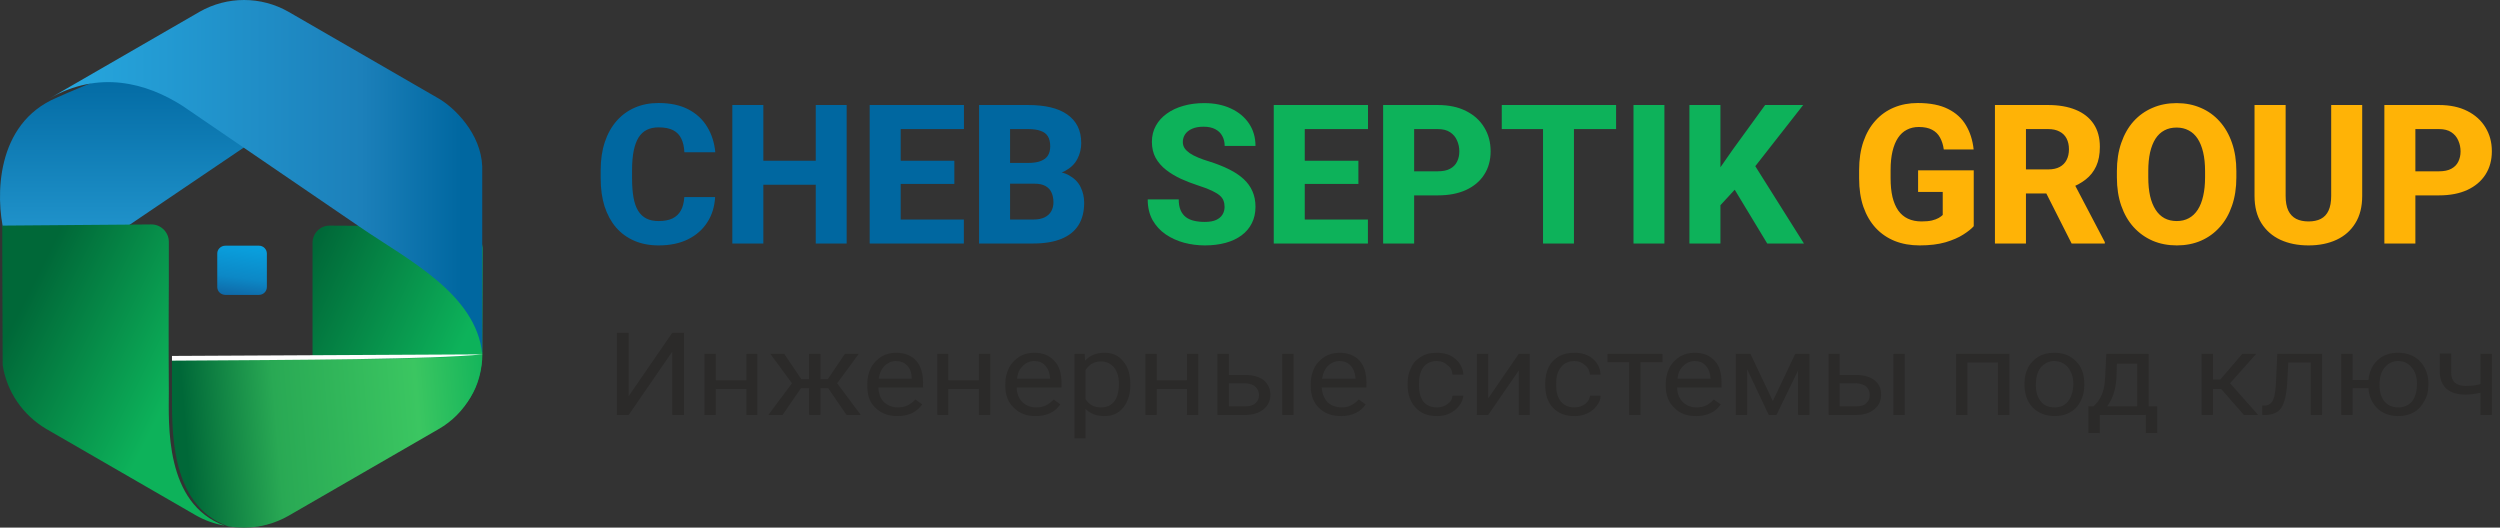 <svg width="308" height="65" viewBox="0 0 308 65" fill="none" xmlns="http://www.w3.org/2000/svg">
<rect x="0" y="0" width="308" height="65" fill="#333333" stroke="none"/>
<g clip-path="url(#clip0_408_3)">
<path fill-rule="evenodd" clip-rule="evenodd" d="M38.504 48.313C38.504 41.668 38.504 34.925 38.504 34.925V29.929C38.504 28.765 39.426 27.795 40.59 27.795L58.974 27.892L59.459 30.511L59.411 44.287C59.071 48.605 56.888 50.933 53.59 52.922L35.108 63.593C33.993 64.272 32.829 64.66 31.567 64.903C39.086 62.187 38.455 52.194 38.504 48.313Z" fill="url(#paint0_linear_408_3)"/>
<path d="M13.979 29.038L30.979 17.538L18.48 8.037C17.279 7.637 10.313 10.537 6.979 12.037C-0.621 15.238 -0.521 24.371 0.479 28.538L13.979 29.038Z" fill="url(#paint1_linear_408_3)"/>
<path fill-rule="evenodd" clip-rule="evenodd" d="M20.799 48.217C20.75 41.522 20.799 34.828 20.799 34.828V29.784C20.799 28.619 19.829 27.649 18.665 27.649L0.28 27.795V30.705L0.329 44.967C0.814 48.217 2.803 51.127 5.665 52.825L24.146 63.496C25.262 64.127 26.474 64.564 27.687 64.757C20.217 62.09 20.799 52.097 20.799 48.217Z" fill="url(#paint2_linear_408_3)"/>
<path fill-rule="evenodd" clip-rule="evenodd" d="M59.411 43.608V20.519C59.266 16.444 55.967 13.242 54.027 12.127L35.546 1.455C33.848 0.485 31.956 0 30.064 0C28.172 0 26.281 0.485 24.583 1.455L6.102 12.127C12.165 8.634 18.034 10.187 22.497 13.049L44.52 28.086C50.195 31.966 58.684 36.235 59.411 43.608Z" fill="url(#paint3_linear_408_3)"/>
<path fill-rule="evenodd" clip-rule="evenodd" d="M26.766 31.239C26.766 30.705 27.202 30.269 27.784 30.269H31.907C32.441 30.269 32.878 30.705 32.878 31.239V35.362C32.878 35.895 32.441 36.332 31.907 36.332H27.784C27.202 36.332 26.766 35.895 26.766 35.362V31.239Z" fill="url(#paint4_linear_408_3)"/>
<path fill-rule="evenodd" clip-rule="evenodd" d="M47.963 44.239H39.231H21.186V40.407C21.186 40.698 21.186 45.597 21.186 48.265C21.235 52.194 20.653 62.187 28.123 64.854C28.754 64.951 29.433 65 30.063 65C31.955 65 33.847 64.515 35.545 63.545L54.026 52.873C57.422 50.933 59.41 47.343 59.41 43.414C57.179 44.239 52.91 43.996 47.963 44.239Z" fill="url(#paint5_linear_408_3)"/>
<path d="M82.822 41H84.277V51.121H82.822V43.321L77.455 51.121H76V41H77.455V48.8L82.822 41ZM93.306 51.121H91.952V47.918H88.19V51.121H86.785V43.6H88.19V46.85H91.952V43.6H93.306V51.121ZM102.035 47.825H101.081V51.121H99.677V47.825H98.674L96.416 51.121H94.661L97.57 47.221L94.911 43.6H96.617L98.724 46.711H99.677V43.6H101.081V46.711H101.984L104.091 43.6H105.797L103.138 47.221L106.048 51.121H104.292L102.035 47.825ZM110.562 51.261C109.459 51.261 108.556 50.936 107.853 50.239C107.151 49.589 106.85 48.707 106.85 47.546V47.314C106.85 46.571 107.001 45.921 107.302 45.318C107.603 44.714 108.054 44.296 108.606 43.925C109.158 43.6 109.76 43.461 110.362 43.461C111.465 43.461 112.268 43.786 112.87 44.436C113.422 45.039 113.722 45.968 113.722 47.175V47.732H108.205C108.255 48.475 108.455 49.079 108.907 49.543C109.358 49.961 109.96 50.193 110.612 50.193C111.114 50.193 111.515 50.1 111.866 49.914C112.218 49.729 112.519 49.496 112.769 49.218L113.622 49.821C112.92 50.796 111.917 51.261 110.562 51.261ZM110.362 44.482C109.81 44.482 109.358 44.714 108.957 45.086C108.606 45.457 108.355 45.968 108.255 46.664H112.318V46.571C112.318 45.921 112.117 45.411 111.766 45.039C111.415 44.668 110.964 44.482 110.362 44.482ZM121.999 51.121H120.595V47.918H116.833V51.121H115.478V43.6H116.833V46.85H120.595V43.6H121.999V51.121ZM127.567 51.261C126.464 51.261 125.611 50.936 124.909 50.239C124.207 49.589 123.855 48.707 123.855 47.546V47.314C123.855 46.571 124.006 45.921 124.307 45.318C124.608 44.714 125.059 44.296 125.611 43.925C126.163 43.6 126.765 43.461 127.417 43.461C128.47 43.461 129.273 43.786 129.875 44.436C130.477 45.039 130.778 45.968 130.778 47.175V47.732H125.26C125.26 48.475 125.511 49.079 125.962 49.543C126.414 49.961 126.965 50.193 127.668 50.193C128.169 50.193 128.571 50.1 128.922 49.914C129.273 49.729 129.524 49.496 129.825 49.218L130.627 49.821C129.975 50.796 128.922 51.261 127.567 51.261ZM127.417 44.482C126.865 44.482 126.364 44.714 126.012 45.086C125.611 45.457 125.36 45.968 125.31 46.664H129.373V46.571C129.323 45.921 129.122 45.411 128.771 45.039C128.47 44.668 127.969 44.482 127.417 44.482ZM139.255 47.454C139.255 48.568 138.954 49.496 138.403 50.193C137.801 50.936 137.048 51.261 136.095 51.261C135.092 51.261 134.339 50.982 133.737 50.379V54H132.383V43.6H133.637L133.687 44.436C134.289 43.786 135.042 43.461 136.045 43.461C137.048 43.461 137.801 43.786 138.352 44.482C138.954 45.132 139.255 46.107 139.255 47.314V47.454ZM137.851 47.314C137.851 46.432 137.65 45.782 137.249 45.271C136.848 44.807 136.346 44.529 135.644 44.529C134.791 44.529 134.189 44.9 133.737 45.596V49.171C134.189 49.868 134.791 50.193 135.644 50.193C136.346 50.193 136.848 49.961 137.249 49.496C137.65 48.986 137.851 48.243 137.851 47.314ZM147.633 51.121H146.228V47.918H142.516V51.121H141.111V43.6H142.516V46.85H146.228V43.6H147.633V51.121ZM151.395 46.2H153.502C154.405 46.2 155.157 46.432 155.709 46.85C156.21 47.314 156.511 47.871 156.511 48.614C156.511 49.404 156.21 50.007 155.659 50.425C155.107 50.889 154.354 51.121 153.451 51.121H149.99V43.6H151.395V46.2ZM159.371 51.121H157.966V43.6H159.371V51.121ZM151.395 47.221V50.054H153.451C153.953 50.054 154.354 49.961 154.655 49.682C154.956 49.45 155.107 49.125 155.107 48.661C155.107 48.243 154.956 47.918 154.655 47.639C154.405 47.407 154.003 47.268 153.502 47.221H151.395ZM165.19 51.261C164.086 51.261 163.183 50.936 162.481 50.239C161.829 49.589 161.478 48.707 161.478 47.546V47.314C161.478 46.571 161.628 45.921 161.929 45.318C162.23 44.714 162.681 44.296 163.233 43.925C163.785 43.6 164.387 43.461 165.039 43.461C166.093 43.461 166.895 43.786 167.497 44.436C168.049 45.039 168.35 45.968 168.35 47.175V47.732H162.832C162.882 48.475 163.133 49.079 163.534 49.543C163.986 49.961 164.588 50.193 165.29 50.193C165.741 50.193 166.193 50.1 166.494 49.914C166.845 49.729 167.146 49.496 167.397 49.218L168.25 49.821C167.597 50.796 166.544 51.261 165.19 51.261ZM165.039 44.482C164.437 44.482 163.986 44.714 163.584 45.086C163.233 45.457 162.982 45.968 162.882 46.664H166.995V46.571C166.945 45.921 166.745 45.411 166.393 45.039C166.042 44.668 165.591 44.482 165.039 44.482ZM177.028 50.193C177.53 50.193 177.981 50.054 178.332 49.775C178.734 49.496 178.934 49.171 178.934 48.754H180.289C180.238 49.171 180.088 49.589 179.787 49.961C179.486 50.379 179.085 50.704 178.583 50.936C178.132 51.168 177.58 51.261 177.028 51.261C175.924 51.261 175.072 50.936 174.42 50.239C173.767 49.543 173.416 48.614 173.416 47.407V47.221C173.416 46.479 173.567 45.829 173.868 45.271C174.119 44.668 174.57 44.25 175.122 43.925C175.623 43.6 176.276 43.461 177.028 43.461C177.931 43.461 178.683 43.693 179.285 44.204C179.887 44.714 180.238 45.364 180.289 46.154H178.934C178.934 45.689 178.734 45.271 178.332 44.993C177.981 44.668 177.58 44.482 177.028 44.482C176.326 44.482 175.774 44.714 175.373 45.225C175.022 45.689 174.821 46.339 174.821 47.268V47.5C174.821 48.382 175.022 49.032 175.373 49.496C175.774 49.961 176.326 50.193 177.028 50.193ZM187.111 43.6H188.465V51.121H187.111V45.643L183.349 51.121H181.944V43.6H183.349V49.079L187.111 43.6ZM193.983 50.193C194.485 50.193 194.886 50.054 195.287 49.775C195.638 49.496 195.839 49.171 195.889 48.754H197.193C197.193 49.171 197.043 49.589 196.742 49.961C196.441 50.379 196.04 50.704 195.538 50.936C195.036 51.168 194.535 51.261 193.983 51.261C192.879 51.261 191.977 50.936 191.324 50.239C190.672 49.543 190.371 48.614 190.371 47.407V47.221C190.371 46.479 190.522 45.829 190.773 45.271C191.074 44.668 191.475 44.25 192.027 43.925C192.579 43.6 193.231 43.461 193.983 43.461C194.886 43.461 195.638 43.693 196.24 44.204C196.842 44.714 197.143 45.364 197.193 46.154H195.889C195.839 45.689 195.638 45.271 195.287 44.993C194.936 44.668 194.485 44.482 193.983 44.482C193.281 44.482 192.729 44.714 192.328 45.225C191.926 45.689 191.726 46.339 191.726 47.268V47.5C191.726 48.382 191.926 49.032 192.328 49.496C192.729 49.961 193.281 50.193 193.983 50.193ZM204.818 44.621H202.109V51.121H200.705V44.621H198.046V43.6H204.818V44.621ZM208.932 51.261C207.828 51.261 206.925 50.936 206.273 50.239C205.571 49.589 205.22 48.707 205.22 47.546V47.314C205.22 46.571 205.37 45.921 205.671 45.318C205.972 44.714 206.423 44.296 206.975 43.925C207.527 43.6 208.129 43.461 208.781 43.461C209.835 43.461 210.637 43.786 211.239 44.436C211.841 45.039 212.092 45.968 212.092 47.175V47.732H206.624C206.624 48.475 206.875 49.079 207.326 49.543C207.778 49.961 208.33 50.193 209.032 50.193C209.483 50.193 209.935 50.1 210.286 49.914C210.587 49.729 210.888 49.496 211.139 49.218L211.992 49.821C211.339 50.796 210.286 51.261 208.932 51.261ZM208.781 44.482C208.229 44.482 207.728 44.714 207.377 45.086C206.975 45.457 206.724 45.968 206.674 46.664H210.737V46.571C210.687 45.921 210.487 45.411 210.136 45.039C209.835 44.668 209.333 44.482 208.781 44.482ZM218.412 49.404L221.171 43.6H222.927V51.121H221.522V45.643L218.864 51.121H217.911L215.252 45.504V51.121H213.848V43.6H215.653L218.412 49.404ZM226.639 46.2H228.746C229.699 46.2 230.401 46.432 230.953 46.85C231.505 47.314 231.756 47.871 231.756 48.614C231.756 49.404 231.455 50.007 230.903 50.425C230.351 50.889 229.649 51.121 228.696 51.121H225.285V43.6H226.639V46.2ZM234.665 51.121H233.261V43.6H234.665V51.121ZM226.639 47.221V50.054H228.696C229.248 50.054 229.649 49.961 229.9 49.682C230.201 49.45 230.351 49.125 230.351 48.661C230.351 48.243 230.201 47.918 229.95 47.639C229.649 47.407 229.248 47.268 228.746 47.221H226.639ZM247.557 51.121H246.152V44.668H242.39V51.121H240.986V43.6H247.557V51.121ZM249.413 47.268C249.413 46.525 249.564 45.875 249.865 45.271C250.165 44.714 250.617 44.25 251.169 43.925C251.721 43.6 252.373 43.461 253.075 43.461C254.179 43.461 255.081 43.786 255.784 44.529C256.486 45.225 256.787 46.154 256.787 47.361V47.454C256.787 48.196 256.636 48.846 256.336 49.404C256.035 50.007 255.633 50.471 255.031 50.796C254.479 51.121 253.827 51.261 253.125 51.261C252.022 51.261 251.119 50.889 250.416 50.193C249.764 49.496 249.413 48.568 249.413 47.361V47.268ZM250.818 47.454C250.818 48.289 251.018 48.939 251.42 49.45C251.821 49.961 252.423 50.193 253.125 50.193C253.827 50.193 254.379 49.961 254.78 49.45C255.182 48.939 255.433 48.196 255.433 47.268C255.433 46.432 255.182 45.782 254.78 45.271C254.379 44.761 253.777 44.482 253.075 44.482C252.423 44.482 251.871 44.761 251.42 45.271C251.018 45.782 250.818 46.479 250.818 47.454ZM257.941 50.054L258.442 49.496C258.944 48.846 259.295 47.871 259.345 46.618L259.496 43.6H264.713V50.054H265.766V53.35H264.362V51.121H258.693V53.35H257.289V50.054H257.941ZM259.596 50.054H263.308V44.807H260.8L260.75 46.571C260.65 48.057 260.248 49.218 259.596 50.054ZM273.642 47.918H272.638V51.121H271.234V43.6H272.638V46.757H273.541L276.25 43.6H277.956L274.745 47.221L278.207 51.121H276.451L273.642 47.918ZM286.082 43.6V51.121H284.678V44.668H281.919L281.768 47.454C281.668 48.754 281.417 49.682 281.066 50.239C280.665 50.796 280.063 51.075 279.26 51.121H278.708V49.961H279.109C279.561 49.914 279.862 49.682 280.063 49.218C280.263 48.8 280.364 48.011 280.414 46.804L280.564 43.6H286.082ZM289.844 46.804H291.801C291.901 45.782 292.252 44.993 292.954 44.343C293.607 43.739 294.459 43.461 295.463 43.461C296.516 43.461 297.369 43.786 298.071 44.436C298.723 45.086 299.124 45.968 299.175 47.036V47.454C299.175 48.196 299.024 48.846 298.673 49.404C298.372 50.007 297.971 50.471 297.369 50.796C296.817 51.121 296.165 51.261 295.463 51.261C294.409 51.261 293.556 50.936 292.904 50.332C292.252 49.682 291.851 48.846 291.801 47.825H289.844V51.121H288.44V43.6H289.844V46.804ZM293.155 47.454C293.155 48.289 293.356 48.939 293.757 49.45C294.208 49.961 294.76 50.193 295.463 50.193C296.165 50.193 296.717 49.961 297.168 49.45C297.569 48.939 297.77 48.196 297.77 47.268C297.77 46.479 297.569 45.782 297.118 45.271C296.717 44.761 296.165 44.482 295.463 44.482C294.76 44.482 294.208 44.761 293.807 45.271C293.356 45.782 293.155 46.479 293.155 47.454ZM307 51.121H305.595V48.382C304.993 48.521 304.392 48.614 303.739 48.614C302.736 48.614 301.934 48.382 301.382 47.871C300.88 47.407 300.579 46.711 300.579 45.829V43.554H301.984V45.875C301.984 46.989 302.586 47.546 303.739 47.546C304.392 47.546 304.993 47.5 305.595 47.314V43.6H307V51.121Z" fill="#2B2A29"/>
<path fill-rule="evenodd" clip-rule="evenodd" d="M21.186 43.851V44.433C36.806 44.336 53.201 44.287 59.459 43.657L21.186 43.851Z" fill="#FEFEFE"/>
<path d="M84.305 24.281H88.102C88.039 25.453 87.719 26.488 87.141 27.387C86.57 28.277 85.777 28.977 84.762 29.484C83.746 29.984 82.539 30.234 81.141 30.234C80.023 30.234 79.023 30.043 78.141 29.66C77.258 29.277 76.508 28.73 75.891 28.02C75.281 27.301 74.812 26.438 74.484 25.43C74.164 24.414 74.004 23.27 74.004 21.996V20.953C74.004 19.68 74.172 18.535 74.508 17.52C74.844 16.504 75.324 15.637 75.949 14.918C76.574 14.199 77.324 13.648 78.199 13.266C79.074 12.883 80.051 12.691 81.129 12.691C82.582 12.691 83.809 12.953 84.809 13.477C85.809 14 86.582 14.719 87.129 15.633C87.684 16.547 88.016 17.59 88.125 18.762H84.316C84.285 18.098 84.16 17.539 83.941 17.086C83.723 16.625 83.387 16.277 82.934 16.043C82.481 15.809 81.879 15.691 81.129 15.691C80.582 15.691 80.102 15.793 79.688 15.996C79.281 16.199 78.941 16.516 78.668 16.945C78.402 17.375 78.203 17.922 78.07 18.586C77.938 19.242 77.871 20.023 77.871 20.93V21.996C77.871 22.895 77.93 23.672 78.047 24.328C78.164 24.984 78.352 25.527 78.609 25.957C78.875 26.387 79.215 26.707 79.629 26.918C80.043 27.129 80.547 27.234 81.141 27.234C81.82 27.234 82.387 27.129 82.84 26.918C83.293 26.699 83.641 26.371 83.883 25.934C84.125 25.496 84.266 24.945 84.305 24.281ZM101.672 19.805V22.758H92.836V19.805H101.672ZM94.043 12.938V30H90.223V12.938H94.043ZM104.309 12.938V30H100.5V12.938H104.309ZM118.746 27.047V30H109.664V27.047H118.746ZM110.965 12.938V30H107.145V12.938H110.965ZM117.574 19.805V22.664H109.664V19.805H117.574ZM118.758 12.938V15.902H109.664V12.938H118.758ZM127.441 22.629H123.059L123.035 20.074H126.656C127.297 20.074 127.816 19.996 128.215 19.84C128.621 19.684 128.918 19.457 129.105 19.16C129.293 18.855 129.387 18.48 129.387 18.035C129.387 17.527 129.293 17.117 129.105 16.805C128.918 16.492 128.621 16.266 128.215 16.125C127.816 15.977 127.301 15.902 126.668 15.902H124.441V30H120.621V12.938H126.668C127.691 12.938 128.605 13.031 129.41 13.219C130.215 13.406 130.898 13.695 131.461 14.086C132.031 14.477 132.465 14.965 132.762 15.551C133.059 16.137 133.207 16.828 133.207 17.625C133.207 18.32 133.051 18.969 132.738 19.57C132.434 20.172 131.941 20.66 131.262 21.035C130.582 21.41 129.672 21.613 128.531 21.645L127.441 22.629ZM127.289 30H122.086L123.469 27.047H127.289C127.875 27.047 128.352 26.953 128.719 26.766C129.086 26.578 129.355 26.324 129.527 26.004C129.699 25.684 129.785 25.324 129.785 24.926C129.785 24.457 129.703 24.051 129.539 23.707C129.383 23.363 129.133 23.098 128.789 22.91C128.453 22.723 128.004 22.629 127.441 22.629H124.02L124.043 20.074H128.227L129.117 21.082C130.203 21.059 131.07 21.234 131.719 21.609C132.375 21.977 132.848 22.461 133.137 23.062C133.426 23.664 133.57 24.301 133.57 24.973C133.57 26.082 133.332 27.012 132.855 27.762C132.379 28.504 131.672 29.062 130.734 29.438C129.805 29.812 128.656 30 127.289 30Z" fill="#0067A0"/>
<path d="M150.867 25.5C150.867 25.211 150.824 24.953 150.738 24.727C150.652 24.492 150.496 24.277 150.27 24.082C150.043 23.887 149.723 23.691 149.309 23.496C148.895 23.293 148.352 23.086 147.68 22.875C146.914 22.625 146.184 22.344 145.488 22.031C144.801 21.711 144.188 21.34 143.648 20.918C143.109 20.496 142.684 20.004 142.371 19.441C142.066 18.879 141.914 18.223 141.914 17.473C141.914 16.746 142.074 16.09 142.395 15.504C142.715 14.918 143.164 14.418 143.742 14.004C144.32 13.582 145 13.262 145.781 13.043C146.562 12.816 147.422 12.703 148.359 12.703C149.609 12.703 150.707 12.926 151.652 13.371C152.605 13.809 153.348 14.426 153.879 15.223C154.41 16.012 154.676 16.93 154.676 17.977H150.879C150.879 17.516 150.781 17.109 150.586 16.758C150.398 16.398 150.109 16.117 149.719 15.914C149.336 15.711 148.855 15.609 148.277 15.609C147.715 15.609 147.242 15.695 146.859 15.867C146.484 16.031 146.199 16.258 146.004 16.547C145.816 16.836 145.723 17.152 145.723 17.496C145.723 17.77 145.793 18.02 145.934 18.246C146.082 18.465 146.293 18.672 146.566 18.867C146.848 19.055 147.191 19.234 147.598 19.406C148.004 19.578 148.469 19.742 148.992 19.898C149.906 20.188 150.715 20.508 151.418 20.859C152.129 21.211 152.727 21.609 153.211 22.055C153.695 22.5 154.059 23.004 154.301 23.566C154.551 24.129 154.676 24.766 154.676 25.477C154.676 26.234 154.527 26.906 154.23 27.492C153.941 28.078 153.52 28.578 152.965 28.992C152.418 29.398 151.762 29.707 150.996 29.918C150.23 30.129 149.375 30.234 148.43 30.234C147.57 30.234 146.723 30.125 145.887 29.906C145.051 29.68 144.293 29.336 143.613 28.875C142.941 28.414 142.402 27.828 141.996 27.117C141.598 26.398 141.398 25.547 141.398 24.562H145.219C145.219 25.078 145.293 25.516 145.441 25.875C145.59 26.227 145.801 26.512 146.074 26.73C146.355 26.949 146.695 27.105 147.094 27.199C147.492 27.293 147.938 27.34 148.43 27.34C149 27.34 149.461 27.262 149.812 27.105C150.172 26.941 150.438 26.719 150.609 26.438C150.781 26.156 150.867 25.844 150.867 25.5ZM168.527 27.047V30H159.445V27.047H168.527ZM160.746 12.938V30H156.926V12.938H160.746ZM167.355 19.805V22.664H159.445V19.805H167.355ZM168.539 12.938V15.902H159.445V12.938H168.539ZM177.129 24.07H172.84V21.105H177.129C177.762 21.105 178.27 21 178.652 20.789C179.043 20.578 179.328 20.289 179.508 19.922C179.695 19.547 179.789 19.125 179.789 18.656C179.789 18.172 179.695 17.723 179.508 17.309C179.328 16.887 179.043 16.547 178.652 16.289C178.27 16.031 177.762 15.902 177.129 15.902H174.223V30H170.402V12.938H177.129C178.488 12.938 179.652 13.184 180.621 13.676C181.598 14.168 182.344 14.844 182.859 15.703C183.383 16.555 183.645 17.531 183.645 18.633C183.645 19.734 183.383 20.691 182.859 21.504C182.344 22.316 181.598 22.949 180.621 23.402C179.652 23.848 178.488 24.07 177.129 24.07ZM193.91 12.938V30H190.102V12.938H193.91ZM199.102 12.938V15.902H185.016V12.938H199.102ZM205.055 12.938V30H201.246V12.938H205.055ZM211.957 12.938V30H208.137V12.938H211.957ZM222.152 12.938L215.473 21.469L211.582 25.688L210.891 22.137L213.457 18.457L217.465 12.938H222.152ZM217.723 30L213.012 22.207L215.918 19.945L222.246 30H217.723Z" fill="#0DB25A"/>
<path d="M243.164 20.988V27.867C242.883 28.188 242.453 28.531 241.875 28.898C241.305 29.266 240.574 29.582 239.684 29.848C238.793 30.105 237.73 30.234 236.496 30.234C235.379 30.234 234.363 30.055 233.449 29.695C232.535 29.328 231.75 28.793 231.094 28.09C230.438 27.379 229.93 26.512 229.57 25.488C229.219 24.465 229.043 23.293 229.043 21.973V20.965C229.043 19.645 229.219 18.473 229.57 17.449C229.922 16.426 230.418 15.562 231.059 14.859C231.699 14.148 232.461 13.609 233.344 13.242C234.227 12.875 235.203 12.691 236.273 12.691C237.797 12.691 239.043 12.938 240.012 13.43C240.98 13.914 241.715 14.586 242.215 15.445C242.723 16.305 243.035 17.293 243.152 18.41H239.473C239.395 17.84 239.238 17.348 239.004 16.934C238.777 16.52 238.453 16.203 238.031 15.984C237.609 15.758 237.062 15.645 236.391 15.645C235.852 15.645 235.363 15.758 234.926 15.984C234.496 16.203 234.133 16.535 233.836 16.98C233.539 17.426 233.312 17.98 233.156 18.645C233 19.301 232.922 20.066 232.922 20.941V21.973C232.922 22.848 233 23.617 233.156 24.281C233.32 24.945 233.559 25.5 233.871 25.945C234.184 26.383 234.578 26.715 235.055 26.941C235.539 27.168 236.102 27.281 236.742 27.281C237.242 27.281 237.664 27.242 238.008 27.164C238.352 27.078 238.633 26.973 238.852 26.848C239.07 26.715 239.234 26.594 239.344 26.484V23.648H236.309V20.988H243.164ZM245.777 12.938H252.328C253.633 12.938 254.762 13.133 255.715 13.523C256.676 13.914 257.414 14.492 257.93 15.258C258.445 16.023 258.703 16.969 258.703 18.094C258.703 19.031 258.551 19.828 258.246 20.484C257.941 21.141 257.512 21.684 256.957 22.113C256.41 22.543 255.77 22.891 255.035 23.156L253.793 23.836H248.215L248.191 20.871H252.34C252.91 20.871 253.383 20.77 253.758 20.566C254.133 20.363 254.414 20.078 254.602 19.711C254.797 19.336 254.895 18.898 254.895 18.398C254.895 17.883 254.797 17.438 254.602 17.062C254.406 16.688 254.117 16.402 253.734 16.207C253.359 16.004 252.891 15.902 252.328 15.902H249.598V30H245.777V12.938ZM255.223 30L251.391 22.418L255.422 22.406L259.312 29.824V30H255.223ZM275.52 21.094V21.855C275.52 23.152 275.34 24.316 274.98 25.348C274.629 26.379 274.125 27.258 273.469 27.984C272.82 28.711 272.047 29.27 271.148 29.66C270.258 30.043 269.27 30.234 268.184 30.234C267.098 30.234 266.105 30.043 265.207 29.66C264.309 29.27 263.527 28.711 262.863 27.984C262.207 27.258 261.699 26.379 261.34 25.348C260.98 24.316 260.801 23.152 260.801 21.855V21.094C260.801 19.797 260.98 18.633 261.34 17.602C261.699 16.562 262.203 15.68 262.852 14.953C263.508 14.227 264.285 13.672 265.184 13.289C266.082 12.898 267.074 12.703 268.16 12.703C269.246 12.703 270.238 12.898 271.137 13.289C272.035 13.672 272.809 14.227 273.457 14.953C274.113 15.68 274.621 16.562 274.98 17.602C275.34 18.633 275.52 19.797 275.52 21.094ZM271.664 21.855V21.07C271.664 20.203 271.586 19.438 271.43 18.773C271.273 18.102 271.047 17.539 270.75 17.086C270.453 16.633 270.086 16.293 269.648 16.066C269.211 15.832 268.715 15.715 268.16 15.715C267.582 15.715 267.078 15.832 266.648 16.066C266.219 16.293 265.855 16.633 265.559 17.086C265.27 17.539 265.047 18.102 264.891 18.773C264.742 19.438 264.668 20.203 264.668 21.07V21.855C264.668 22.715 264.742 23.48 264.891 24.152C265.047 24.816 265.273 25.379 265.57 25.84C265.867 26.301 266.23 26.648 266.66 26.883C267.098 27.117 267.605 27.234 268.184 27.234C268.738 27.234 269.23 27.117 269.66 26.883C270.098 26.648 270.465 26.301 270.762 25.84C271.059 25.379 271.281 24.816 271.43 24.152C271.586 23.48 271.664 22.715 271.664 21.855ZM287.203 12.938H291.023V24.141C291.023 25.469 290.742 26.586 290.18 27.492C289.625 28.398 288.852 29.082 287.859 29.543C286.867 30.004 285.719 30.234 284.414 30.234C283.102 30.234 281.945 30.004 280.945 29.543C279.953 29.082 279.172 28.398 278.602 27.492C278.039 26.586 277.758 25.469 277.758 24.141V12.938H281.59V24.141C281.59 24.875 281.699 25.477 281.918 25.945C282.145 26.406 282.469 26.746 282.891 26.965C283.312 27.176 283.82 27.281 284.414 27.281C285.008 27.281 285.512 27.176 285.926 26.965C286.348 26.746 286.664 26.406 286.875 25.945C287.094 25.477 287.203 24.875 287.203 24.141V12.938ZM300.48 24.07H296.191V21.105H300.48C301.113 21.105 301.621 21 302.004 20.789C302.395 20.578 302.68 20.289 302.859 19.922C303.047 19.547 303.141 19.125 303.141 18.656C303.141 18.172 303.047 17.723 302.859 17.309C302.68 16.887 302.395 16.547 302.004 16.289C301.621 16.031 301.113 15.902 300.48 15.902H297.574V30H293.754V12.938H300.48C301.84 12.938 303.004 13.184 303.973 13.676C304.949 14.168 305.695 14.844 306.211 15.703C306.734 16.555 306.996 17.531 306.996 18.633C306.996 19.734 306.734 20.691 306.211 21.504C305.695 22.316 304.949 22.949 303.973 23.402C303.004 23.848 301.84 24.07 300.48 24.07Z" fill="#FFB306"/>
</g>
<defs>
<linearGradient id="paint0_linear_408_3" x1="34.963" y1="36.235" x2="55.433" y2="45.694" gradientUnits="userSpaceOnUse">
<stop stop-color="#006838"/>
<stop offset="0.039" stop-color="#006838"/>
<stop offset="1" stop-color="#0DB25A"/>
</linearGradient>
<linearGradient id="paint1_linear_408_3" x1="15.49" y1="8" x2="15.49" y2="29.038" gradientUnits="userSpaceOnUse">
<stop stop-color="#0067A0"/>
<stop offset="1" stop-color="#2194CC"/>
</linearGradient>
<linearGradient id="paint2_linear_408_3" x1="3.433" y1="36.235" x2="22.351" y2="45.694" gradientUnits="userSpaceOnUse">
<stop stop-color="#006838"/>
<stop offset="1" stop-color="#0DB25A"/>
</linearGradient>
<linearGradient id="paint3_linear_408_3" x1="4.986" y1="21.731" x2="56.937" y2="21.731" gradientUnits="userSpaceOnUse">
<stop stop-color="#27AAE1"/>
<stop offset="0.761" stop-color="#1C80BA"/>
<stop offset="1" stop-color="#0067A0"/>
</linearGradient>
<linearGradient id="paint4_linear_408_3" x1="28.657" y1="37.836" x2="30.21" y2="25.224" gradientUnits="userSpaceOnUse">
<stop stop-color="#115593"/>
<stop offset="0.29" stop-color="#0C88C6"/>
<stop offset="0.949" stop-color="#06BBF9"/>
<stop offset="1" stop-color="#06BBF9"/>
</linearGradient>
<linearGradient id="paint5_linear_408_3" x1="22.884" y1="53.601" x2="61.593" y2="50.448" gradientUnits="userSpaceOnUse">
<stop stop-color="#006838"/>
<stop offset="0.29" stop-color="#29A954"/>
<stop offset="0.741" stop-color="#3BC661"/>
<stop offset="1" stop-color="#0DB25A"/>
</linearGradient>
<clipPath id="clip0_408_3">
<rect width="308" height="65" fill="white"/>
</clipPath>
</defs>
</svg>
